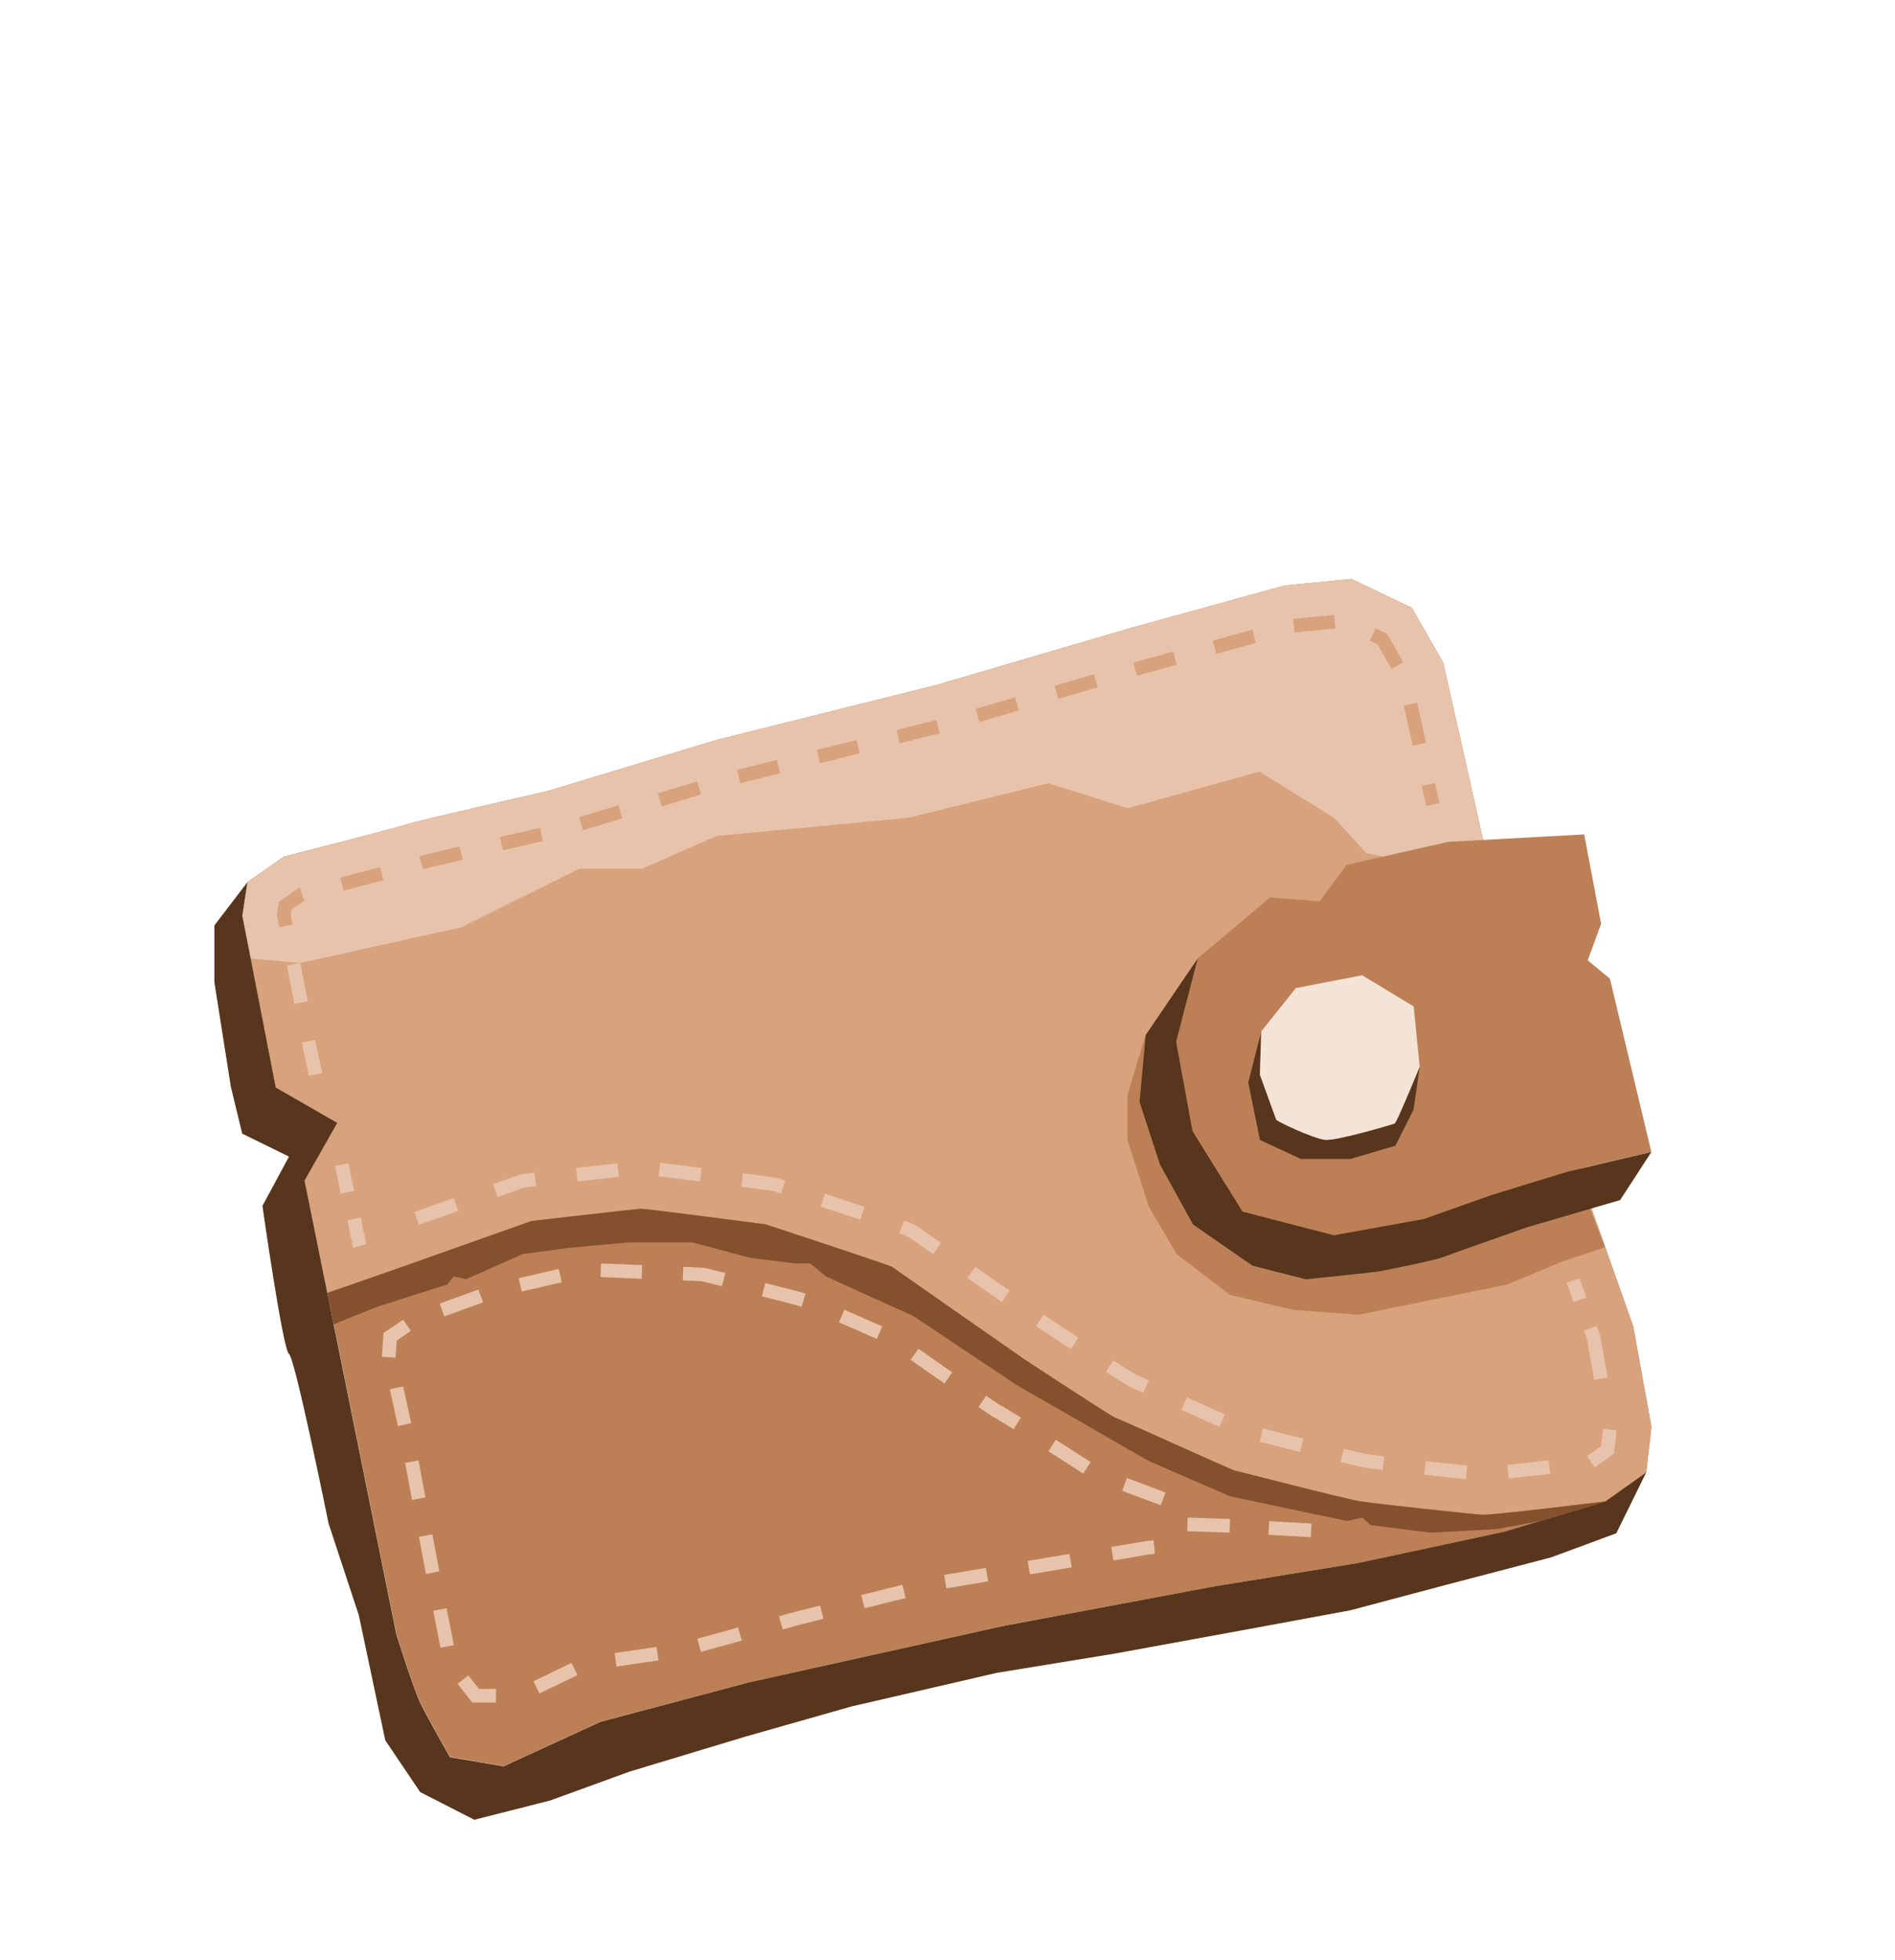 <svg width="442" height="457" fill="none" xmlns="http://www.w3.org/2000/svg"><path d="M58.439 223.337l5.895 30.229 14.369 8.246-7.632 13.44 21.387 105.723s3.965 12.825 5.807 16.492c1.842 3.667 6.72 12.229 6.72 12.229l12.527 2.14 22.614-10.386 34.528-9.158 59.283-13.141 48.897-9.159 33.914-5.491 34.23-7.334 23.527-7.035 9.474-6.72 1.228-10.702-4.281-23.527-10.386-29.335-7.632-30.562-16.492-51.336-9.772-43.388-7.334-12.825-14.053-6.719-15.58 1.526-35.44 9.772-45.827 13.439-51.335 12.826-39.423 11.912s-30.86 7.036-32.387 7.632c-1.526.597-29.036 7.632-29.036 7.632l-8.474 5.948-1.176 7.79 1.93 9.807-.07.035z" fill="#BD8056"/><path d="M385.172 332.71l-1.228 10.685-9.474 6.719h-.175c-2.176.264-26.37 3.246-28.633 3.088-2.369-.14-24.475-2.509-28.405-3.14-3.965-.632-28.106-6.948-29.071-7.106-.93-.158-27.475-12.316-27.931-12.316-.456 0-21.159-13.58-21.159-13.58s-30.317-21.141-30.949-21.615c-.631-.473-29.527-9.947-29.527-9.947s-27.633-3.632-28.914-3.632c-1.281 0-25.72 2.842-25.72 2.842l-32.528 11.527-15.106 5.246-5.316-26.229 7.632-13.457-14.351-8.246-5.86-30.089-.035-.14-1.93-9.808 1.175-7.807 8.474-5.93s27.493-7.036 29.019-7.65c1.526-.596 32.387-7.632 32.387-7.632l39.423-11.93 51.336-12.825 45.844-13.439 35.44-9.773L315.169 135l14.054 6.702 7.333 12.843 9.773 43.387 2.315 7.229 14.176 44.089 7.65 30.563 10.386 29.335 4.281 23.527.035.035z" fill="#D8A27D"/><path d="M348.679 205.196l-30.001-6.263-7.527-8.246-17.387-10.755-30.773 8.544-18.422-5.842-32.685 8.053-44.774 4.245-17.299 7.632h-14.702l-27.458 13.65-37.598 8.351-11.544-1.07-.035-.14-1.93-9.808 1.175-7.807 8.474-5.93s27.493-7.036 29.02-7.65c1.526-.596 32.387-7.632 32.387-7.632l39.422-11.93 51.336-12.825 45.844-13.439 35.44-9.772 15.58-1.527 14.053 6.702 7.333 12.843 9.773 43.388 2.316 7.228h-.018z" fill="#E8C3AB"/><path d="M267.202 241.303l-4.228 14.07v10.422l4.983 15.58 6.509 11.07 12.456 9.509 14.72 3.474 15.212 1.141 34.738-7.053 12.246-5.141 10.544-3.561-3.526-8.931-82.933-49.405-20.721 8.825z" fill="#BD8056"/><path d="M385.172 268.62l-9.667-40.423-5.176-4.263 3.123-8.527-3.947-20.843-31.739 1.737-23.667 5.369-6.334 8.509-11.509-.93-16.896 14.211-5.052 19.422 3.789 20.843 11.685 18.79 21.317 5.527 20.983-3.79 15.58-5.527 17.702-5.456 19.808-4.649z" fill="#BD8056"/><path d="M331.135 248.742l-1.404 9.912-4.263 8.509-10.509 3.088H303.45l-9.58-4.438-2.719-13.405 3.018-11.877-.299 10.105s3.632 9.931 3.79 10.422c.158.474 8.685 4.421 11.369 4.737 2.684.316 15.79-3.632 16.264-3.79.473-.158 5.842-13.263 5.842-13.263z" fill="#58351D"/><path d="M331.135 248.724l-1.404-14.053-12.018-7.264-15.474 3-8.071 10.106-.298 10.106s3.632 9.948 3.79 10.421c.158.474 8.684 4.422 11.369 4.737 2.684.316 15.79-3.631 16.264-3.789.473-.158 5.842-13.264 5.842-13.264z" fill="#F4E3D7"/><path d="M385.172 268.62l-7.281 11.211-21.633 6.316s-17.211 6.018-19.579 6.947c-2.369.948-14.212 3.158-14.685 3.316-.456.158-17.369 1.895-17.369 1.895l-12.457-3.158-13.895-9.614-7.738-14.054-4.737-14.527 1.439-15.632 12.141-17.843-5.053 19.422 3.807 20.843 11.685 18.791 21.299 5.509 21.001-3.79 15.58-5.527 17.702-5.456 19.79-4.649h-.017zm-1.228 74.775l-6.948 14.123-15.158 5.614-24.685 6.457-22.177 5.895-25.826 4.772-29.194 5.334-27.51 4.491-33.966 7.86-24.685 7.018-26.949 8.14-18.527 6.738-17.685 4.491-12.632-6.456-8.14-12.071-6.176-29.194-7.036-21.317s-7.86-38.738-9.246-39.581c-1.42-.842-6.193-34.527-6.193-34.527l6.193-11.492-10.912-5.351-2.65-10.93L50 228.986v-13.193l7.684-10.053-1.175 7.807 1.93 9.808 5.877 30.229 14.352 8.246-7.632 13.457L92.423 381.01s3.983 12.826 5.807 16.51c1.842 3.649 6.72 12.228 6.72 12.228l12.527 2.123 22.615-10.386 34.527-9.176 59.266-13.141 48.897-9.176 33.913-5.509 34.23-7.333 23.51-7.036 9.474-6.719h.035z" fill="#58351D"/><path d="M374.382 350.132l-15.176 4.544-10.176 1.877-15.369.825-13.983-1.755-1.895-1.754-3.614.789-27.265-5.754-18.965-8.229s-15.177-8.702-15.545-8.948c-.386-.245-15.509-8.842-15.878-9.158-.403-.316-12.176-8.123-12.176-8.123s-11.544-7.842-11.93-7.895c-.404-.07-19.738-8.913-19.738-8.913l-3.719-3.035h-3.597l-10.386-1.298-13.457-3.597h-15.001l-13.983 1.281-10.632 1.439-13.193 5.859-2.895-.649-1.474 1.86-16.264 5.176-10.263 4.123-1.474-7.316 15.106-5.246 32.528-11.527s24.474-2.842 25.72-2.842c1.246 0 28.913 3.631 28.913 3.631s28.896 9.475 29.528 9.948c.614.474 30.949 21.615 30.949 21.615s20.685 13.58 21.158 13.58c.474 0 27.002 12.158 27.931 12.316.948.158 25.107 6.474 29.072 7.106 3.947.631 26.036 3 28.405 3.14 2.263.158 26.457-2.825 28.632-3.088h.088l.018.018z" fill="#85502E"/><path d="M368.429 298.065l-2.993 1.06 1.594 4.498 2.993-1.06-1.594-4.498zm3.427 23.697l-1.754-9.702-.649-1.824 3-1.053.754 2.175 1.79 9.843-3.141.561zm.123 20.387l-1.842-2.596 3.316-2.351.456-4.036 3.158.369-.614 5.439-4.474 3.175zm-30.09 2.755a960.912 960.912 0 01-9.702-1.035l.351-3.158c3.509.386 7.035.754 9.685 1.035l-.316 3.158h-.018zm10.018-.141l-.333-3.158c2.281-.245 5.404-.596 9.649-1.087l.369 3.158c-4.263.491-7.386.842-9.685 1.087zm-29.44-2c-1.842-.228-3.263-.403-3.965-.526-.772-.123-2.666-.561-5.807-1.316l.755-3.088c3.754.913 5.087 1.193 5.561 1.263.684.106 2.053.281 3.842.509l-.386 3.158zm-19.228-4.193l-9.439-2.386.772-3.088 9.439 2.386-.772 3.088zm-18.808-5.86c-2.72-1.21-5.843-2.614-8.369-3.754l-.526-.228 1.298-2.895.526.245c2.509 1.123 5.632 2.527 8.352 3.755l-1.299 2.912.018-.035zm-17.755-7.947c-1.176-.509-2.106-.913-2.86-1.211l-.211-.105c-.789-.456-2.684-1.667-5.631-3.562l1.719-2.667c2.754 1.772 4.614 2.948 5.421 3.422.755.298 1.667.701 2.825 1.193l-1.281 2.912.018.018zm-16.878-10.176a1884.349 1884.349 0 01-6.246-4.088l-1.913-1.334 1.825-2.614 1.877 1.299a1665.29 1665.29 0 016.194 4.052l-1.737 2.667v.018zm-16.141-10.983l-7.983-5.579 1.825-2.615 7.982 5.58-1.824 2.614zm-15.983-11.159c-2.667-1.877-4.474-3.14-4.808-3.386-.438-.333-.842-.631-3.105-1.491l1.123-2.965c2.281.86 3.035 1.281 3.86 1.895.315.228 2.105 1.491 4.754 3.333l-1.824 2.614zm-119.953-6.842l-1.07-3 9.176-3.246 1.07 3-9.176 3.246zm102.917-1.193a1255.63 1255.63 0 00-9.211-3.053l1-3.017c3.702 1.228 6.737 2.228 9.228 3.07l-1.017 3.017v-.017zm-84.565-5.316l-1.07-3 6.614-2.299 3.07-.35.369 3.158-2.878.333-6.105 2.158zm66.108-.79l-1.807-.596-7.474-.983.403-3.158 7.913 1.071 1.947.631-.982 3.018v.017zm-18.913-2.807a761.45 761.45 0 00-9.632-1.193l.368-3.158c2 .228 5.018.597 9.667 1.193l-.403 3.158zm-28.563 0l-.368-3.158c4.403-.509 7.491-.842 9.667-1.07l.333 3.158c-2.175.228-5.263.579-9.649 1.07h.017zm-50.545 8.422l-3.123.631 1.316 6.457 3.052-.93-1.245-6.158zm-4.685-5.597l-1.316-6.439 3.106-.632 1.333 6.439-3.123.632zm-7.439-27.475l-1.649-7.755 3.123-.614 1.65 7.773-3.124.596zM70.03 224.52l-3.117.606 1.746 8.972 3.117-.606-1.746-8.972z" fill="#E8C3AB"/><path d="M65.141 216.196l-.561-2.842.473-3.07 4.492-3.141.438-.122.65 2.193.49.701-3.14 2.194-.175 1.175.456 2.298-3.123.614zm15-8.509l-.789-3.07c3.825-.982 6.86-1.772 9.264-2.421l.807 3.07c-2.422.632-5.457 1.439-9.282 2.421zm18.545-4.982l-.877-3.053c.982-.281 4.141-1.053 9.404-2.281l.719 3.088c-6.491 1.526-8.614 2.053-9.263 2.246h.017zm18.615-4.422l-.719-3.105c3.14-.719 6.351-1.474 9.351-2.158l.702 3.105c-3 .685-6.211 1.422-9.352 2.141l.018.017zm18.703-4.702l-.93-3.035 9.176-2.772.929 3.035-9.175 2.772zm18.351-5.561l-.912-3.035 9.176-2.772.912 3.035-9.176 2.772zm18.317-5.404l-.772-3.088 9.298-2.316.772 3.088-9.298 2.316zm18.597-4.649l-.772-3.088 9.299-2.316.772 3.088-9.299 2.316zm138.252-4.071l-2.106-9.351 3.106-.702 2.105 9.352-3.105.701zm-119.655-.579l-.772-3.087 9.299-2.334.772 3.088-9.299 2.333zm18.58-4.965l-.895-3.052 9.194-2.702.894 3.052-9.193 2.702zm18.404-5.386l-.894-3.053 9.193-2.701.895 3.052-9.194 2.702zm18.405-5.386l-.895-3.053 2.035-.596 7.228-2 .843 3.07-9.211 2.579zm59.3-1.597l-3.263-5.719-1.807-.86 1.368-2.877 2.702 1.281 3.755 6.596-2.755 1.579zm-40.861-3.526l-.842-3.07 9.246-2.544.842 3.07-9.246 2.544zm18.229-4.983l-.316-3.158 9.544-.93.316 3.158-9.544.93zm32.801 35.113l-3.098.698 1.049 4.655 3.098-.697-1.049-4.656z" fill="#D8A27D"/><path d="M270.747 351.009c-2.807-1.07-6.141-2.316-9-3.386l1.105-2.983c2.86 1.071 6.211 2.316 9.018 3.386l-1.123 2.966v.017zm-18.089-7.404c-1.965-1.263-4.965-3.193-8.105-5.193l1.719-2.684c3.141 2 6.158 3.93 8.106 5.193l-1.72 2.684zm-16.228-10.333c-3.562-2.228-4.211-2.597-4.316-2.65-.158-.052-.351-.105-3.895-2.526l1.789-2.632c2.492 1.72 3.176 2.141 3.351 2.229.299.122 1.018.526 4.755 2.877l-1.684 2.684v.018zm-16.142-10.668c-2.754-1.929-5.579-3.894-7.895-5.526l1.825-2.597c2.316 1.632 5.123 3.597 7.877 5.527l-1.824 2.614.017-.018zm-15.808-10.403a2929.68 2929.68 0 00-8.79-3.878l1.264-2.912c3.175 1.386 6.509 2.86 8.825 3.877l-1.281 2.913h-.018zm-92.899-11.497l-9.025 3.262 1.079 2.986 9.026-3.262-1.08-2.986zm75.39 3.987c-.93-.28-4.036-1.087-9.264-2.421l.79-3.088c5.263 1.334 8.421 2.158 9.386 2.457l-.912 3.052zm-56.656-8.796l-9.348 2.173.719 3.093 9.348-2.173-.719-3.093zm38.076 4.024l-4.649-1.158-4.492-.193.123-3.175 4.983.245 4.825 1.193-.79 3.088zm-28.198-5.31l-.13 3.173 9.589.392.13-3.173-9.589-.392zm-6.869 93.129l-8.901 4.283 1.377 2.862 8.901-4.284-1.377-2.861zm19.806-3.703l-9.774 1.428.459 3.142 9.774-1.427-.459-3.143zM296.053 354.7l-.182 3.171 9.861.568.183-3.17-9.862-.569zm-123.884 24.792l-9.522 2.625.844 3.061 9.522-2.625-.844-3.061zm10.381.466l-.86-3.071 4.597-1.263 5-1.245.772 3.087-4.965 1.246-4.544 1.246zm27.927-10.421l-9.583 2.393.769 3.081 9.584-2.393-.77-3.081zm19.471-3.933l-9.742 1.63.524 3.132 9.742-1.63-.524-3.132zm19.493-3.261l-9.742 1.631.524 3.132 9.742-1.631-.524-3.132zm27.583-8.476l-.105 3.174 9.872.326.105-3.174-9.872-.326zm-17.295 9.985l-.527-3.141 8.351-1.386 1.509-.158.316 3.158-1.404.141-8.245 1.386zm-144.041 33.141h-5.544l-3.404-4.368 2.509-1.965 2.456 3.158h3.983v3.175zM89.09 316.376l.351-5.544 4.597-3.105 1.79 2.614-3.299 2.246-.263 3.982-3.176-.193zm15.08 58.61l-3.117.608 1.683 8.627 3.117-.608-1.683-8.627zm-4.817-7.976l-1.631-8.65 3.123-.579 1.631 8.615-3.123.614zm-1.734-26.484l-3.122.583 1.612 8.64 3.122-.582-1.612-8.641zm-3.586-17.249l-3.101.68 1.884 8.586 3.102-.681-1.885-8.585z" fill="#E8C3AB"/></svg>